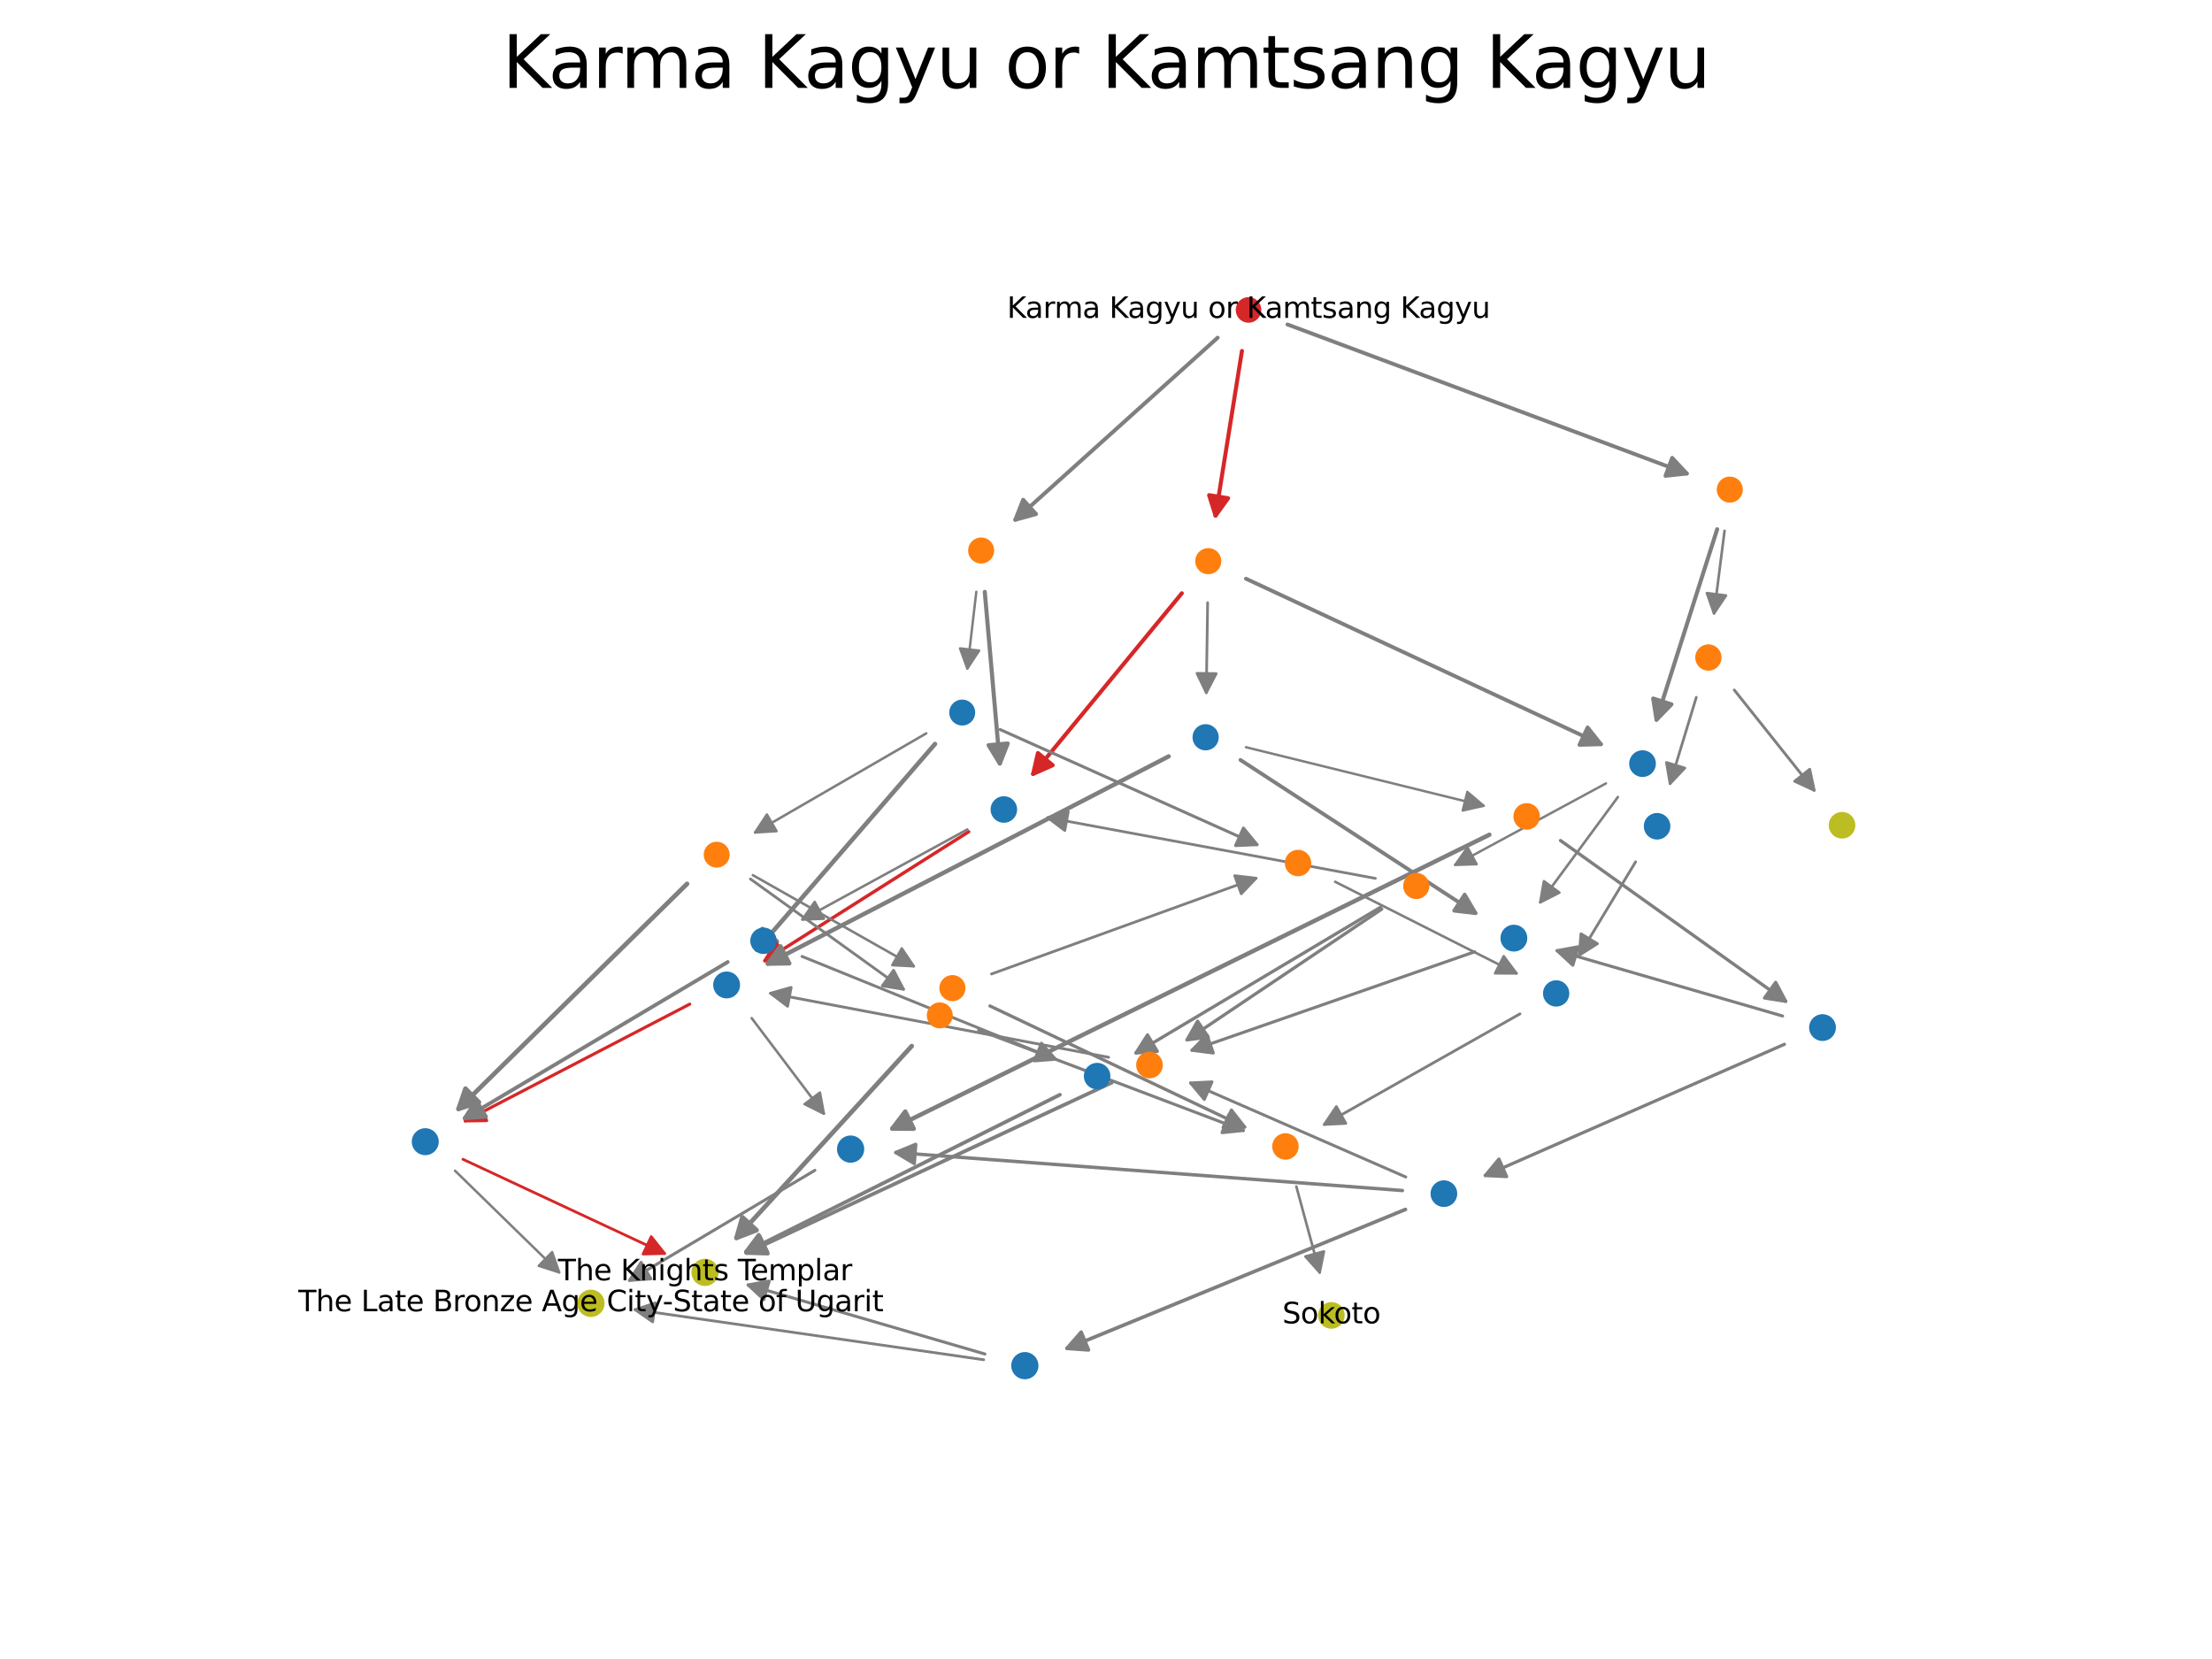 <?xml version="1.0" encoding="utf-8" standalone="no"?>
<!DOCTYPE svg PUBLIC "-//W3C//DTD SVG 1.1//EN"
  "http://www.w3.org/Graphics/SVG/1.1/DTD/svg11.dtd">
<svg xmlns:xlink="http://www.w3.org/1999/xlink" width="460.8pt" height="345.6pt" viewBox="0 0 460.8 345.6" xmlns="http://www.w3.org/2000/svg" version="1.1">
 <defs>
  <style type="text/css">*{stroke-linejoin: round; stroke-linecap: butt}</style>
 </defs>
 <g id="figure_1">
  <g id="patch_1">
   <path d="M 0 345.6 
L 460.8 345.6 
L 460.8 0 
L 0 0 
z
" style="fill: #ffffff"/>
  </g>
  <g id="axes_1">
   <g id="patch_2">
    <path d="M 268.202 67.592 
Q 310.219 83.279 351.394 98.65 
" clip-path="url(#pd06000b3ab)" style="fill: none; stroke: #7f7f7f; stroke-width: 0.805; stroke-linecap: round"/>
    <path d="M 348.346 95.378 
L 351.394 98.65 
L 346.947 99.125 
L 348.346 95.378 
z
" clip-path="url(#pd06000b3ab)" style="fill: #7f7f7f; stroke: #7f7f7f; stroke-width: 0.805; stroke-linecap: round"/>
   </g>
   <g id="patch_3">
    <path d="M 253.655 70.355 
Q 232.241 89.622 211.509 108.277 
" clip-path="url(#pd06000b3ab)" style="fill: none; stroke: #7f7f7f; stroke-width: 0.819; stroke-linecap: round"/>
    <path d="M 215.82 107.088 
L 211.509 108.277 
L 213.145 104.114 
L 215.82 107.088 
z
" clip-path="url(#pd06000b3ab)" style="fill: #7f7f7f; stroke: #7f7f7f; stroke-width: 0.819; stroke-linecap: round"/>
   </g>
   <g id="patch_4">
    <path d="M 258.72 73.115 
Q 255.897 90.732 253.223 107.42 
" clip-path="url(#pd06000b3ab)" style="fill: none; stroke: #d62728; stroke-width: 0.842; stroke-linecap: round"/>
    <path d="M 255.831 103.787 
L 253.223 107.42 
L 251.881 103.154 
L 255.831 103.787 
z
" clip-path="url(#pd06000b3ab)" style="fill: #d62728; stroke: #d62728; stroke-width: 0.842; stroke-linecap: round"/>
   </g>
   <g id="patch_5">
    <path d="M 359.255 110.58 
Q 358.12 119.48 357.063 127.776 
" clip-path="url(#pd06000b3ab)" style="fill: none; stroke: #7f7f7f; stroke-width: 0.545; stroke-linecap: round"/>
    <path d="M 359.552 124.061 
L 357.063 127.776 
L 355.585 123.555 
L 359.552 124.061 
z
" clip-path="url(#pd06000b3ab)" style="fill: #7f7f7f; stroke: #7f7f7f; stroke-width: 0.545; stroke-linecap: round"/>
   </g>
   <g id="patch_6">
    <path d="M 357.721 110.248 
Q 351.258 130.537 345.081 149.931 
" clip-path="url(#pd06000b3ab)" style="fill: none; stroke: #7f7f7f; stroke-width: 0.839; stroke-linecap: round"/>
    <path d="M 348.2 146.727 
L 345.081 149.931 
L 344.389 145.513 
L 348.2 146.727 
z
" clip-path="url(#pd06000b3ab)" style="fill: #7f7f7f; stroke: #7f7f7f; stroke-width: 0.839; stroke-linecap: round"/>
   </g>
   <g id="patch_7">
    <path d="M 203.385 123.282 
Q 202.418 131.559 201.516 139.276 
" clip-path="url(#pd06000b3ab)" style="fill: none; stroke: #7f7f7f; stroke-width: 0.505; stroke-linecap: round"/>
    <path d="M 203.967 135.536 
L 201.516 139.276 
L 199.994 135.071 
L 203.967 135.536 
z
" clip-path="url(#pd06000b3ab)" style="fill: #7f7f7f; stroke: #7f7f7f; stroke-width: 0.505; stroke-linecap: round"/>
   </g>
   <g id="patch_8">
    <path d="M 205.146 123.306 
Q 206.755 141.655 208.28 159.051 
" clip-path="url(#pd06000b3ab)" style="fill: none; stroke: #7f7f7f; stroke-width: 0.857; stroke-linecap: round"/>
    <path d="M 209.923 154.891 
L 208.28 159.051 
L 205.939 155.241 
L 209.923 154.891 
z
" clip-path="url(#pd06000b3ab)" style="fill: #7f7f7f; stroke: #7f7f7f; stroke-width: 0.857; stroke-linecap: round"/>
   </g>
   <g id="patch_9">
    <path d="M 251.574 125.555 
Q 251.428 135.241 251.292 144.299 
" clip-path="url(#pd06000b3ab)" style="fill: none; stroke: #7f7f7f; stroke-width: 0.561; stroke-linecap: round"/>
    <path d="M 253.352 140.329 
L 251.292 144.299 
L 249.353 140.269 
L 253.352 140.329 
z
" clip-path="url(#pd06000b3ab)" style="fill: #7f7f7f; stroke: #7f7f7f; stroke-width: 0.561; stroke-linecap: round"/>
   </g>
   <g id="patch_10">
    <path d="M 259.553 120.557 
Q 296.936 137.988 333.506 155.04 
" clip-path="url(#pd06000b3ab)" style="fill: none; stroke: #7f7f7f; stroke-width: 0.802; stroke-linecap: round"/>
    <path d="M 330.726 151.537 
L 333.506 155.04 
L 329.036 155.162 
L 330.726 151.537 
z
" clip-path="url(#pd06000b3ab)" style="fill: #7f7f7f; stroke: #7f7f7f; stroke-width: 0.802; stroke-linecap: round"/>
   </g>
   <g id="patch_11">
    <path d="M 246.202 123.583 
Q 230.412 142.766 215.217 161.227 
" clip-path="url(#pd06000b3ab)" style="fill: none; stroke: #d62728; stroke-width: 0.836; stroke-linecap: round"/>
    <path d="M 219.303 159.41 
L 215.217 161.227 
L 216.215 156.868 
L 219.303 159.41 
z
" clip-path="url(#pd06000b3ab)" style="fill: #d62728; stroke: #d62728; stroke-width: 0.836; stroke-linecap: round"/>
   </g>
   <g id="patch_12">
    <path d="M 353.371 145.259 
Q 350.546 154.549 347.903 163.241 
" clip-path="url(#pd06000b3ab)" style="fill: none; stroke: #7f7f7f; stroke-width: 0.559; stroke-linecap: round"/>
    <path d="M 350.98 159.996 
L 347.903 163.241 
L 347.153 158.833 
L 350.98 159.996 
z
" clip-path="url(#pd06000b3ab)" style="fill: #7f7f7f; stroke: #7f7f7f; stroke-width: 0.559; stroke-linecap: round"/>
   </g>
   <g id="patch_13">
    <path d="M 361.285 143.744 
Q 369.81 154.444 377.924 164.628 
" clip-path="url(#pd06000b3ab)" style="fill: none; stroke: #7f7f7f; stroke-width: 0.59; stroke-linecap: round"/>
    <path d="M 376.996 160.253 
L 377.924 164.628 
L 373.867 162.746 
L 376.996 160.253 
z
" clip-path="url(#pd06000b3ab)" style="fill: #7f7f7f; stroke: #7f7f7f; stroke-width: 0.59; stroke-linecap: round"/>
   </g>
   <g id="patch_14">
    <path d="M 337.03 166.047 
Q 328.768 177.254 320.863 187.977 
" clip-path="url(#pd06000b3ab)" style="fill: none; stroke: #7f7f7f; stroke-width: 0.538; stroke-linecap: round"/>
    <path d="M 324.847 185.944 
L 320.863 187.977 
L 321.627 183.57 
L 324.847 185.944 
z
" clip-path="url(#pd06000b3ab)" style="fill: #7f7f7f; stroke: #7f7f7f; stroke-width: 0.538; stroke-linecap: round"/>
   </g>
   <g id="patch_15">
    <path d="M 334.552 163.195 
Q 318.601 171.818 303.144 180.174 
" clip-path="url(#pd06000b3ab)" style="fill: none; stroke: #7f7f7f; stroke-width: 0.502; stroke-linecap: round"/>
    <path d="M 307.614 180.031 
L 303.144 180.174 
L 305.711 176.512 
L 307.614 180.031 
z
" clip-path="url(#pd06000b3ab)" style="fill: #7f7f7f; stroke: #7f7f7f; stroke-width: 0.502; stroke-linecap: round"/>
   </g>
   <g id="patch_16">
    <path d="M 192.95 152.778 
Q 174.871 163.243 157.301 173.414 
" clip-path="url(#pd06000b3ab)" style="fill: none; stroke: #7f7f7f; stroke-width: 0.526; stroke-linecap: round"/>
    <path d="M 161.765 173.141 
L 157.301 173.414 
L 159.761 169.679 
L 161.765 173.141 
z
" clip-path="url(#pd06000b3ab)" style="fill: #7f7f7f; stroke: #7f7f7f; stroke-width: 0.526; stroke-linecap: round"/>
   </g>
   <g id="patch_17">
    <path d="M 208.349 151.98 
Q 235.423 164.111 261.859 175.956 
" clip-path="url(#pd06000b3ab)" style="fill: none; stroke: #7f7f7f; stroke-width: 0.625; stroke-linecap: round"/>
    <path d="M 259.026 172.496 
L 261.859 175.956 
L 257.391 176.146 
L 259.026 172.496 
z
" clip-path="url(#pd06000b3ab)" style="fill: #7f7f7f; stroke: #7f7f7f; stroke-width: 0.625; stroke-linecap: round"/>
   </g>
   <g id="patch_18">
    <path d="M 194.781 154.988 
Q 175.906 176.813 157.71 197.852 
" clip-path="url(#pd06000b3ab)" style="fill: none; stroke: #7f7f7f; stroke-width: 0.929; stroke-linecap: round"/>
    <path d="M 161.839 196.134 
L 157.71 197.852 
L 158.814 193.518 
L 161.839 196.134 
z
" clip-path="url(#pd06000b3ab)" style="fill: #7f7f7f; stroke: #7f7f7f; stroke-width: 0.929; stroke-linecap: round"/>
   </g>
   <g id="patch_19">
    <path d="M 201.799 173.267 
Q 180.242 186.911 159.338 200.141 
" clip-path="url(#pd06000b3ab)" style="fill: none; stroke: #d62728; stroke-width: 0.692; stroke-linecap: round"/>
    <path d="M 163.787 199.692 
L 159.338 200.141 
L 161.648 196.312 
L 163.787 199.692 
z
" clip-path="url(#pd06000b3ab)" style="fill: #d62728; stroke: #d62728; stroke-width: 0.692; stroke-linecap: round"/>
   </g>
   <g id="patch_20">
    <path d="M 201.519 172.785 
Q 184.082 182.309 167.158 191.551 
" clip-path="url(#pd06000b3ab)" style="fill: none; stroke: #7f7f7f; stroke-width: 0.524; stroke-linecap: round"/>
    <path d="M 171.627 191.389 
L 167.158 191.551 
L 169.71 187.879 
L 171.627 191.389 
z
" clip-path="url(#pd06000b3ab)" style="fill: #7f7f7f; stroke: #7f7f7f; stroke-width: 0.524; stroke-linecap: round"/>
   </g>
   <g id="patch_21">
    <path d="M 258.408 158.314 
Q 283.26 174.508 307.376 190.222 
" clip-path="url(#pd06000b3ab)" style="fill: none; stroke: #7f7f7f; stroke-width: 0.786; stroke-linecap: round"/>
    <path d="M 305.117 186.363 
L 307.376 190.222 
L 302.933 189.714 
L 305.117 186.363 
z
" clip-path="url(#pd06000b3ab)" style="fill: #7f7f7f; stroke: #7f7f7f; stroke-width: 0.786; stroke-linecap: round"/>
   </g>
   <g id="patch_22">
    <path d="M 243.458 157.566 
Q 201.259 179.387 159.953 200.745 
" clip-path="url(#pd06000b3ab)" style="fill: none; stroke: #7f7f7f; stroke-width: 0.9; stroke-linecap: round"/>
    <path d="M 164.425 200.685 
L 159.953 200.745 
L 162.588 197.132 
L 164.425 200.685 
z
" clip-path="url(#pd06000b3ab)" style="fill: #7f7f7f; stroke: #7f7f7f; stroke-width: 0.9; stroke-linecap: round"/>
   </g>
   <g id="patch_23">
    <path d="M 259.558 155.658 
Q 284.589 161.826 309.075 167.86 
" clip-path="url(#pd06000b3ab)" style="fill: none; stroke: #7f7f7f; stroke-width: 0.502; stroke-linecap: round"/>
    <path d="M 305.669 164.961 
L 309.075 167.86 
L 304.712 168.845 
L 305.669 164.961 
z
" clip-path="url(#pd06000b3ab)" style="fill: #7f7f7f; stroke: #7f7f7f; stroke-width: 0.502; stroke-linecap: round"/>
   </g>
   <g id="patch_24">
    <path d="M 340.723 179.545 
Q 334.689 189.538 328.988 198.979 
" clip-path="url(#pd06000b3ab)" style="fill: none; stroke: #7f7f7f; stroke-width: 0.577; stroke-linecap: round"/>
    <path d="M 332.768 196.588 
L 328.988 198.979 
L 329.344 194.521 
L 332.768 196.588 
z
" clip-path="url(#pd06000b3ab)" style="fill: #7f7f7f; stroke: #7f7f7f; stroke-width: 0.577; stroke-linecap: round"/>
   </g>
   <g id="patch_25">
    <path d="M 307.191 198.278 
Q 277.415 208.649 248.313 218.784 
" clip-path="url(#pd06000b3ab)" style="fill: none; stroke: #7f7f7f; stroke-width: 0.638; stroke-linecap: round"/>
    <path d="M 252.749 219.358 
L 248.313 218.784 
L 251.433 215.58 
L 252.749 219.358 
z
" clip-path="url(#pd06000b3ab)" style="fill: #7f7f7f; stroke: #7f7f7f; stroke-width: 0.638; stroke-linecap: round"/>
   </g>
   <g id="patch_26">
    <path d="M 287.843 189.385 
Q 267.246 203.213 247.272 216.623 
" clip-path="url(#pd06000b3ab)" style="fill: none; stroke: #7f7f7f; stroke-width: 0.671; stroke-linecap: round"/>
    <path d="M 251.708 216.054 
L 247.272 216.623 
L 249.478 212.733 
L 251.708 216.054 
z
" clip-path="url(#pd06000b3ab)" style="fill: #7f7f7f; stroke: #7f7f7f; stroke-width: 0.671; stroke-linecap: round"/>
   </g>
   <g id="patch_27">
    <path d="M 287.592 188.992 
Q 261.792 204.365 236.635 219.355 
" clip-path="url(#pd06000b3ab)" style="fill: none; stroke: #7f7f7f; stroke-width: 0.671; stroke-linecap: round"/>
    <path d="M 241.095 219.026 
L 236.635 219.355 
L 239.048 215.589 
L 241.095 219.026 
z
" clip-path="url(#pd06000b3ab)" style="fill: #7f7f7f; stroke: #7f7f7f; stroke-width: 0.671; stroke-linecap: round"/>
   </g>
   <g id="patch_28">
    <path d="M 286.517 182.982 
Q 252.077 176.597 218.249 170.326 
" clip-path="url(#pd06000b3ab)" style="fill: none; stroke: #7f7f7f; stroke-width: 0.556; stroke-linecap: round"/>
    <path d="M 221.818 173.022 
L 218.249 170.326 
L 222.547 169.089 
L 221.818 173.022 
z
" clip-path="url(#pd06000b3ab)" style="fill: #7f7f7f; stroke: #7f7f7f; stroke-width: 0.556; stroke-linecap: round"/>
   </g>
   <g id="patch_29">
    <path d="M 156.323 183.109 
Q 172.534 194.784 188.221 206.082 
" clip-path="url(#pd06000b3ab)" style="fill: none; stroke: #7f7f7f; stroke-width: 0.577; stroke-linecap: round"/>
    <path d="M 186.144 202.122 
L 188.221 206.082 
L 183.806 205.368 
L 186.144 202.122 
z
" clip-path="url(#pd06000b3ab)" style="fill: #7f7f7f; stroke: #7f7f7f; stroke-width: 0.577; stroke-linecap: round"/>
   </g>
   <g id="patch_30">
    <path d="M 156.835 182.314 
Q 173.851 191.945 190.353 201.285 
" clip-path="url(#pd06000b3ab)" style="fill: none; stroke: #7f7f7f; stroke-width: 0.529; stroke-linecap: round"/>
    <path d="M 187.857 197.574 
L 190.353 201.285 
L 185.886 201.055 
L 187.857 197.574 
z
" clip-path="url(#pd06000b3ab)" style="fill: #7f7f7f; stroke: #7f7f7f; stroke-width: 0.529; stroke-linecap: round"/>
   </g>
   <g id="patch_31">
    <path d="M 143.125 184.125 
Q 118.942 207.942 95.518 231.011 
" clip-path="url(#pd06000b3ab)" style="fill: none; stroke: #7f7f7f; stroke-width: 0.955; stroke-linecap: round"/>
    <path d="M 99.771 229.629 
L 95.518 231.011 
L 96.965 226.779 
L 99.771 229.629 
z
" clip-path="url(#pd06000b3ab)" style="fill: #7f7f7f; stroke: #7f7f7f; stroke-width: 0.955; stroke-linecap: round"/>
   </g>
   <g id="patch_32">
    <path d="M 278.13 183.688 
Q 297.288 193.365 315.92 202.777 
" clip-path="url(#pd06000b3ab)" style="fill: none; stroke: #7f7f7f; stroke-width: 0.526; stroke-linecap: round"/>
    <path d="M 313.252 199.188 
L 315.92 202.777 
L 311.448 202.758 
L 313.252 199.188 
z
" clip-path="url(#pd06000b3ab)" style="fill: #7f7f7f; stroke: #7f7f7f; stroke-width: 0.526; stroke-linecap: round"/>
   </g>
   <g id="patch_33">
    <path d="M 143.685 209.18 
Q 119.98 221.509 96.908 233.508 
" clip-path="url(#pd06000b3ab)" style="fill: none; stroke: #d62728; stroke-width: 0.639; stroke-linecap: round"/>
    <path d="M 101.379 233.437 
L 96.908 233.508 
L 99.534 229.888 
L 101.379 233.437 
z
" clip-path="url(#pd06000b3ab)" style="fill: #d62728; stroke: #d62728; stroke-width: 0.639; stroke-linecap: round"/>
   </g>
   <g id="patch_34">
    <path d="M 156.587 212.095 
Q 164.282 222.282 171.62 231.996 
" clip-path="url(#pd06000b3ab)" style="fill: none; stroke: #7f7f7f; stroke-width: 0.529; stroke-linecap: round"/>
    <path d="M 170.805 227.599 
L 171.62 231.996 
L 167.613 230.01 
L 170.805 227.599 
z
" clip-path="url(#pd06000b3ab)" style="fill: #7f7f7f; stroke: #7f7f7f; stroke-width: 0.529; stroke-linecap: round"/>
   </g>
   <g id="patch_35">
    <path d="M 151.6 200.405 
Q 123.819 216.907 96.792 232.962 
" clip-path="url(#pd06000b3ab)" style="fill: none; stroke: #7f7f7f; stroke-width: 0.783; stroke-linecap: round"/>
    <path d="M 101.252 232.638 
L 96.792 232.962 
L 99.209 229.199 
L 101.252 232.638 
z
" clip-path="url(#pd06000b3ab)" style="fill: #7f7f7f; stroke: #7f7f7f; stroke-width: 0.783; stroke-linecap: round"/>
   </g>
   <g id="patch_36">
    <path d="M 167.067 199.235 
Q 193.795 210.076 219.905 220.667 
" clip-path="url(#pd06000b3ab)" style="fill: none; stroke: #7f7f7f; stroke-width: 0.596; stroke-linecap: round"/>
    <path d="M 216.95 217.31 
L 219.905 220.667 
L 215.447 221.017 
L 216.95 217.31 
z
" clip-path="url(#pd06000b3ab)" style="fill: #7f7f7f; stroke: #7f7f7f; stroke-width: 0.596; stroke-linecap: round"/>
   </g>
   <g id="patch_37">
    <path d="M 325.078 175.097 
Q 348.847 192.065 372 208.593 
" clip-path="url(#pd06000b3ab)" style="fill: none; stroke: #7f7f7f; stroke-width: 0.678; stroke-linecap: round"/>
    <path d="M 369.906 204.641 
L 372 208.593 
L 367.582 207.897 
L 369.906 204.641 
z
" clip-path="url(#pd06000b3ab)" style="fill: #7f7f7f; stroke: #7f7f7f; stroke-width: 0.678; stroke-linecap: round"/>
   </g>
   <g id="patch_38">
    <path d="M 310.266 173.889 
Q 247.615 204.723 185.877 235.108 
" clip-path="url(#pd06000b3ab)" style="fill: none; stroke: #7f7f7f; stroke-width: 0.909; stroke-linecap: round"/>
    <path d="M 190.349 235.136 
L 185.877 235.108 
L 188.582 231.547 
L 190.349 235.136 
z
" clip-path="url(#pd06000b3ab)" style="fill: #7f7f7f; stroke: #7f7f7f; stroke-width: 0.909; stroke-linecap: round"/>
   </g>
   <g id="patch_39">
    <path d="M 316.635 211.21 
Q 295.978 222.885 275.887 234.241 
" clip-path="url(#pd06000b3ab)" style="fill: none; stroke: #7f7f7f; stroke-width: 0.581; stroke-linecap: round"/>
    <path d="M 280.353 234.014 
L 275.887 234.241 
L 278.385 230.531 
L 280.353 234.014 
z
" clip-path="url(#pd06000b3ab)" style="fill: #7f7f7f; stroke: #7f7f7f; stroke-width: 0.581; stroke-linecap: round"/>
   </g>
   <g id="patch_40">
    <path d="M 231.611 225.529 
Q 193.161 243.462 155.488 261.033 
" clip-path="url(#pd06000b3ab)" style="fill: none; stroke: #7f7f7f; stroke-width: 0.766; stroke-linecap: round"/>
    <path d="M 159.958 261.155 
L 155.488 261.033 
L 158.268 257.53 
L 159.958 261.155 
z
" clip-path="url(#pd06000b3ab)" style="fill: #7f7f7f; stroke: #7f7f7f; stroke-width: 0.766; stroke-linecap: round"/>
   </g>
   <g id="patch_41">
    <path d="M 230.949 220.257 
Q 195.411 213.526 160.509 206.916 
" clip-path="url(#pd06000b3ab)" style="fill: none; stroke: #7f7f7f; stroke-width: 0.579; stroke-linecap: round"/>
    <path d="M 164.067 209.626 
L 160.509 206.916 
L 164.812 205.695 
L 164.067 209.626 
z
" clip-path="url(#pd06000b3ab)" style="fill: #7f7f7f; stroke: #7f7f7f; stroke-width: 0.579; stroke-linecap: round"/>
   </g>
   <g id="patch_42">
    <path d="M 220.804 228.049 
Q 187.706 244.614 155.375 260.795 
" clip-path="url(#pd06000b3ab)" style="fill: none; stroke: #7f7f7f; stroke-width: 0.766; stroke-linecap: round"/>
    <path d="M 159.847 260.794 
L 155.375 260.795 
L 158.057 257.217 
L 159.847 260.794 
z
" clip-path="url(#pd06000b3ab)" style="fill: #7f7f7f; stroke: #7f7f7f; stroke-width: 0.766; stroke-linecap: round"/>
   </g>
   <g id="patch_43">
    <path d="M 203.873 214.593 
Q 231.776 225.172 259.023 235.502 
" clip-path="url(#pd06000b3ab)" style="fill: none; stroke: #7f7f7f; stroke-width: 0.628; stroke-linecap: round"/>
    <path d="M 255.992 232.214 
L 259.023 235.502 
L 254.574 235.954 
L 255.992 232.214 
z
" clip-path="url(#pd06000b3ab)" style="fill: #7f7f7f; stroke: #7f7f7f; stroke-width: 0.628; stroke-linecap: round"/>
   </g>
   <g id="patch_44">
    <path d="M 189.931 217.916 
Q 171.318 238.288 153.425 257.873 
" clip-path="url(#pd06000b3ab)" style="fill: none; stroke: #7f7f7f; stroke-width: 0.954; stroke-linecap: round"/>
    <path d="M 157.6 256.269 
L 153.425 257.873 
L 154.647 253.571 
L 157.6 256.269 
z
" clip-path="url(#pd06000b3ab)" style="fill: #7f7f7f; stroke: #7f7f7f; stroke-width: 0.954; stroke-linecap: round"/>
   </g>
   <g id="patch_45">
    <path d="M 206.548 202.896 
Q 234.404 192.813 261.658 182.948 
" clip-path="url(#pd06000b3ab)" style="fill: none; stroke: #7f7f7f; stroke-width: 0.572; stroke-linecap: round"/>
    <path d="M 257.216 182.429 
L 261.658 182.948 
L 258.577 186.19 
L 257.216 182.429 
z
" clip-path="url(#pd06000b3ab)" style="fill: #7f7f7f; stroke: #7f7f7f; stroke-width: 0.572; stroke-linecap: round"/>
   </g>
   <g id="patch_46">
    <path d="M 206.226 209.561 
Q 233.094 222.333 259.284 234.783 
" clip-path="url(#pd06000b3ab)" style="fill: none; stroke: #7f7f7f; stroke-width: 0.672; stroke-linecap: round"/>
    <path d="M 256.53 231.259 
L 259.284 234.783 
L 254.812 234.872 
L 256.53 231.259 
z
" clip-path="url(#pd06000b3ab)" style="fill: #7f7f7f; stroke: #7f7f7f; stroke-width: 0.672; stroke-linecap: round"/>
   </g>
   <g id="patch_47">
    <path d="M 96.439 241.501 
Q 117.728 251.446 138.437 261.12 
" clip-path="url(#pd06000b3ab)" style="fill: none; stroke: #d62728; stroke-width: 0.573; stroke-linecap: round"/>
    <path d="M 135.659 257.615 
L 138.437 261.12 
L 133.966 261.239 
L 135.659 257.615 
z
" clip-path="url(#pd06000b3ab)" style="fill: #d62728; stroke: #d62728; stroke-width: 0.573; stroke-linecap: round"/>
   </g>
   <g id="patch_48">
    <path d="M 94.787 243.882 
Q 105.842 254.671 116.486 265.058 
" clip-path="url(#pd06000b3ab)" style="fill: none; stroke: #7f7f7f; stroke-width: 0.513; stroke-linecap: round"/>
    <path d="M 115.02 260.833 
L 116.486 265.058 
L 112.226 263.696 
L 115.02 260.833 
z
" clip-path="url(#pd06000b3ab)" style="fill: #7f7f7f; stroke: #7f7f7f; stroke-width: 0.513; stroke-linecap: round"/>
   </g>
   <g id="patch_49">
    <path d="M 169.75 243.801 
Q 150.144 255.442 131.138 266.727 
" clip-path="url(#pd06000b3ab)" style="fill: none; stroke: #7f7f7f; stroke-width: 0.624; stroke-linecap: round"/>
    <path d="M 135.599 266.405 
L 131.138 266.727 
L 133.556 262.965 
L 135.599 266.405 
z
" clip-path="url(#pd06000b3ab)" style="fill: #7f7f7f; stroke: #7f7f7f; stroke-width: 0.624; stroke-linecap: round"/>
   </g>
   <g id="patch_50">
    <path d="M 371.732 217.542 
Q 340.225 231.362 309.397 244.884 
" clip-path="url(#pd06000b3ab)" style="fill: none; stroke: #7f7f7f; stroke-width: 0.663; stroke-linecap: round"/>
    <path d="M 313.864 245.109 
L 309.397 244.884 
L 312.257 241.446 
L 313.864 245.109 
z
" clip-path="url(#pd06000b3ab)" style="fill: #7f7f7f; stroke: #7f7f7f; stroke-width: 0.663; stroke-linecap: round"/>
   </g>
   <g id="patch_51">
    <path d="M 371.347 211.654 
Q 347.518 204.747 324.37 198.039 
" clip-path="url(#pd06000b3ab)" style="fill: none; stroke: #7f7f7f; stroke-width: 0.634; stroke-linecap: round"/>
    <path d="M 327.655 201.073 
L 324.37 198.039 
L 328.768 197.231 
L 327.655 201.073 
z
" clip-path="url(#pd06000b3ab)" style="fill: #7f7f7f; stroke: #7f7f7f; stroke-width: 0.634; stroke-linecap: round"/>
   </g>
   <g id="patch_52">
    <path d="M 270.052 247.18 
Q 272.563 256.422 274.917 265.084 
" clip-path="url(#pd06000b3ab)" style="fill: none; stroke: #7f7f7f; stroke-width: 0.538; stroke-linecap: round"/>
    <path d="M 275.798 260.699 
L 274.917 265.084 
L 271.938 261.748 
L 275.798 260.699 
z
" clip-path="url(#pd06000b3ab)" style="fill: #7f7f7f; stroke: #7f7f7f; stroke-width: 0.538; stroke-linecap: round"/>
   </g>
   <g id="patch_53">
    <path d="M 292.78 251.948 
Q 257.143 266.575 222.286 280.883 
" clip-path="url(#pd06000b3ab)" style="fill: none; stroke: #7f7f7f; stroke-width: 0.754; stroke-linecap: round"/>
    <path d="M 226.745 281.214 
L 222.286 280.883 
L 225.227 277.514 
L 226.745 281.214 
z
" clip-path="url(#pd06000b3ab)" style="fill: #7f7f7f; stroke: #7f7f7f; stroke-width: 0.754; stroke-linecap: round"/>
   </g>
   <g id="patch_54">
    <path d="M 292.157 248.011 
Q 238.994 244.02 186.619 240.087 
" clip-path="url(#pd06000b3ab)" style="fill: none; stroke: #7f7f7f; stroke-width: 0.707; stroke-linecap: round"/>
    <path d="M 190.458 242.381 
L 186.619 240.087 
L 190.757 238.392 
L 190.458 242.381 
z
" clip-path="url(#pd06000b3ab)" style="fill: #7f7f7f; stroke: #7f7f7f; stroke-width: 0.707; stroke-linecap: round"/>
   </g>
   <g id="patch_55">
    <path d="M 292.851 245.191 
Q 270.122 235.263 248.017 225.607 
" clip-path="url(#pd06000b3ab)" style="fill: none; stroke: #7f7f7f; stroke-width: 0.609; stroke-linecap: round"/>
    <path d="M 250.882 229.041 
L 248.017 225.607 
L 252.484 225.376 
L 250.882 229.041 
z
" clip-path="url(#pd06000b3ab)" style="fill: #7f7f7f; stroke: #7f7f7f; stroke-width: 0.609; stroke-linecap: round"/>
   </g>
   <g id="patch_56">
    <path d="M 204.922 283.26 
Q 168.293 277.998 132.291 272.827 
" clip-path="url(#pd06000b3ab)" style="fill: none; stroke: #7f7f7f; stroke-width: 0.566; stroke-linecap: round"/>
    <path d="M 135.966 275.375 
L 132.291 272.827 
L 136.535 271.416 
L 135.966 275.375 
z
" clip-path="url(#pd06000b3ab)" style="fill: #7f7f7f; stroke: #7f7f7f; stroke-width: 0.566; stroke-linecap: round"/>
   </g>
   <g id="patch_57">
    <path d="M 205.177 282.066 
Q 180.175 274.773 155.844 267.676 
" clip-path="url(#pd06000b3ab)" style="fill: none; stroke: #7f7f7f; stroke-width: 0.625; stroke-linecap: round"/>
    <path d="M 159.123 270.716 
L 155.844 267.676 
L 160.244 266.876 
L 159.123 270.716 
z
" clip-path="url(#pd06000b3ab)" style="fill: #7f7f7f; stroke: #7f7f7f; stroke-width: 0.625; stroke-linecap: round"/>
   </g>
   <g id="PathCollection_1">
    <path d="M 260.09 66.733 
C 260.666 66.733 261.217 66.505 261.624 66.098 
C 262.031 65.691 262.259 65.14 262.259 64.564 
C 262.259 63.989 262.031 63.438 261.624 63.031 
C 261.217 62.624 260.666 62.396 260.09 62.396 
C 259.515 62.396 258.964 62.624 258.557 63.031 
C 258.15 63.438 257.922 63.989 257.922 64.564 
C 257.922 65.14 258.15 65.691 258.557 66.098 
C 258.964 66.505 259.515 66.733 260.09 66.733 
z
" clip-path="url(#pd06000b3ab)" style="fill: #d62728; stroke: #d62728"/>
    <path d="M 360.35 104.212 
C 360.938 104.212 361.502 103.978 361.918 103.562 
C 362.334 103.146 362.568 102.582 362.568 101.994 
C 362.568 101.406 362.334 100.841 361.918 100.425 
C 361.502 100.009 360.938 99.776 360.35 99.776 
C 359.761 99.776 359.197 100.009 358.781 100.425 
C 358.365 100.841 358.132 101.406 358.132 101.994 
C 358.132 102.582 358.365 103.146 358.781 103.562 
C 359.197 103.978 359.761 104.212 360.35 104.212 
z
" clip-path="url(#pd06000b3ab)" style="fill: #ff7f0e; stroke: #ff7f0e"/>
    <path d="M 204.39 116.898 
C 204.978 116.898 205.542 116.665 205.958 116.249 
C 206.373 115.833 206.607 115.27 206.607 114.682 
C 206.607 114.094 206.373 113.53 205.958 113.114 
C 205.542 112.699 204.978 112.465 204.39 112.465 
C 203.802 112.465 203.238 112.699 202.823 113.114 
C 202.407 113.53 202.173 114.094 202.173 114.682 
C 202.173 115.27 202.407 115.833 202.823 116.249 
C 203.238 116.665 203.802 116.898 204.39 116.898 
z
" clip-path="url(#pd06000b3ab)" style="fill: #ff7f0e; stroke: #ff7f0e"/>
    <path d="M 251.704 119.121 
C 252.294 119.121 252.859 118.886 253.276 118.47 
C 253.693 118.053 253.927 117.487 253.927 116.898 
C 253.927 116.308 253.693 115.743 253.276 115.326 
C 252.859 114.909 252.294 114.675 251.704 114.675 
C 251.115 114.675 250.549 114.909 250.132 115.326 
C 249.715 115.743 249.481 116.308 249.481 116.898 
C 249.481 117.487 249.715 118.053 250.132 118.47 
C 250.549 118.886 251.115 119.121 251.704 119.121 
z
" clip-path="url(#pd06000b3ab)" style="fill: #ff7f0e; stroke: #ff7f0e"/>
    <path d="M 355.89 139.218 
C 356.486 139.218 357.057 138.981 357.478 138.56 
C 357.899 138.139 358.136 137.568 358.136 136.972 
C 358.136 136.377 357.899 135.805 357.478 135.384 
C 357.057 134.963 356.486 134.726 355.89 134.726 
C 355.295 134.726 354.723 134.963 354.302 135.384 
C 353.881 135.805 353.644 136.377 353.644 136.972 
C 353.644 137.568 353.881 138.139 354.302 138.56 
C 354.723 138.981 355.295 139.218 355.89 139.218 
z
" clip-path="url(#pd06000b3ab)" style="fill: #ff7f0e; stroke: #ff7f0e"/>
    <path d="M 342.167 161.365 
C 342.774 161.365 343.355 161.124 343.784 160.695 
C 344.213 160.266 344.454 159.684 344.454 159.078 
C 344.454 158.472 344.213 157.89 343.784 157.461 
C 343.355 157.032 342.774 156.791 342.167 156.791 
C 341.561 156.791 340.979 157.032 340.55 157.461 
C 340.122 157.89 339.881 158.472 339.881 159.078 
C 339.881 159.684 340.122 160.266 340.55 160.695 
C 340.979 161.124 341.561 161.365 342.167 161.365 
z
" clip-path="url(#pd06000b3ab)" style="fill: #1f77b4; stroke: #1f77b4"/>
    <path d="M 200.446 150.646 
C 201.031 150.646 201.593 150.414 202.007 150 
C 202.421 149.586 202.653 149.024 202.653 148.439 
C 202.653 147.853 202.421 147.291 202.007 146.877 
C 201.593 146.463 201.031 146.231 200.446 146.231 
C 199.86 146.231 199.299 146.463 198.885 146.877 
C 198.471 147.291 198.238 147.853 198.238 148.439 
C 198.238 149.024 198.471 149.586 198.885 150 
C 199.299 150.414 199.86 150.646 200.446 150.646 
z
" clip-path="url(#pd06000b3ab)" style="fill: #1f77b4; stroke: #1f77b4"/>
    <path d="M 209.12 170.903 
C 209.722 170.903 210.299 170.664 210.725 170.238 
C 211.151 169.813 211.39 169.236 211.39 168.634 
C 211.39 168.032 211.151 167.455 210.725 167.029 
C 210.299 166.604 209.722 166.365 209.12 166.365 
C 208.519 166.365 207.941 166.604 207.516 167.029 
C 207.09 167.455 206.851 168.032 206.851 168.634 
C 206.851 169.236 207.09 169.813 207.516 170.238 
C 207.941 170.664 208.519 170.903 209.12 170.903 
z
" clip-path="url(#pd06000b3ab)" style="fill: #1f77b4; stroke: #1f77b4"/>
    <path d="M 251.153 155.821 
C 251.745 155.821 252.314 155.586 252.732 155.167 
C 253.151 154.748 253.387 154.179 253.387 153.587 
C 253.387 152.994 253.151 152.426 252.732 152.007 
C 252.314 151.588 251.745 151.353 251.153 151.353 
C 250.56 151.353 249.992 151.588 249.573 152.007 
C 249.154 152.426 248.919 152.994 248.919 153.587 
C 248.919 154.179 249.154 154.748 249.573 155.167 
C 249.992 155.586 250.56 155.821 251.153 155.821 
z
" clip-path="url(#pd06000b3ab)" style="fill: #1f77b4; stroke: #1f77b4"/>
    <path d="M 345.201 174.399 
C 345.804 174.399 346.381 174.16 346.807 173.734 
C 347.233 173.308 347.473 172.73 347.473 172.128 
C 347.473 171.526 347.233 170.948 346.807 170.522 
C 346.381 170.096 345.804 169.857 345.201 169.857 
C 344.599 169.857 344.021 170.096 343.595 170.522 
C 343.169 170.948 342.93 171.526 342.93 172.128 
C 342.93 172.73 343.169 173.308 343.595 173.734 
C 344.021 174.16 344.599 174.399 345.201 174.399 
z
" clip-path="url(#pd06000b3ab)" style="fill: #1f77b4; stroke: #1f77b4"/>
    <path d="M 383.73 174.193 
C 384.334 174.193 384.914 173.953 385.341 173.526 
C 385.768 173.099 386.008 172.519 386.008 171.915 
C 386.008 171.311 385.768 170.732 385.341 170.305 
C 384.914 169.878 384.334 169.638 383.73 169.638 
C 383.126 169.638 382.547 169.878 382.12 170.305 
C 381.693 170.732 381.453 171.311 381.453 171.915 
C 381.453 172.519 381.693 173.099 382.12 173.526 
C 382.547 173.953 383.126 174.193 383.73 174.193 
z
" clip-path="url(#pd06000b3ab)" style="fill: #bcbd22; stroke: #bcbd22"/>
    <path d="M 315.369 197.729 
C 315.978 197.729 316.563 197.487 316.994 197.056 
C 317.425 196.625 317.668 196.04 317.668 195.43 
C 317.668 194.82 317.425 194.236 316.994 193.805 
C 316.563 193.374 315.978 193.131 315.369 193.131 
C 314.759 193.131 314.174 193.374 313.743 193.805 
C 313.312 194.236 313.07 194.82 313.07 195.43 
C 313.07 196.04 313.312 196.625 313.743 197.056 
C 314.174 197.487 314.759 197.729 315.369 197.729 
z
" clip-path="url(#pd06000b3ab)" style="fill: #1f77b4; stroke: #1f77b4"/>
    <path d="M 295.03 186.794 
C 295.622 186.794 296.19 186.558 296.609 186.139 
C 297.028 185.721 297.263 185.153 297.263 184.56 
C 297.263 183.968 297.028 183.4 296.609 182.981 
C 296.19 182.562 295.622 182.327 295.03 182.327 
C 294.438 182.327 293.87 182.562 293.451 182.981 
C 293.032 183.4 292.797 183.968 292.797 184.56 
C 292.797 185.153 293.032 185.721 293.451 186.139 
C 293.87 186.558 294.438 186.794 295.03 186.794 
z
" clip-path="url(#pd06000b3ab)" style="fill: #ff7f0e; stroke: #ff7f0e"/>
    <path d="M 149.297 180.251 
C 149.881 180.251 150.441 180.019 150.855 179.606 
C 151.268 179.193 151.5 178.632 151.5 178.048 
C 151.5 177.463 151.268 176.903 150.855 176.49 
C 150.441 176.077 149.881 175.844 149.297 175.844 
C 148.712 175.844 148.152 176.077 147.739 176.49 
C 147.325 176.903 147.093 177.463 147.093 178.048 
C 147.093 178.632 147.325 179.193 147.739 179.606 
C 148.152 180.019 148.712 180.251 149.297 180.251 
z
" clip-path="url(#pd06000b3ab)" style="fill: #ff7f0e; stroke: #ff7f0e"/>
    <path d="M 270.401 182.045 
C 271 182.045 271.575 181.806 271.999 181.383 
C 272.423 180.959 272.661 180.383 272.661 179.784 
C 272.661 179.184 272.423 178.609 271.999 178.185 
C 271.575 177.761 271 177.523 270.401 177.523 
C 269.801 177.523 269.226 177.761 268.802 178.185 
C 268.378 178.609 268.14 179.184 268.14 179.784 
C 268.14 180.383 268.378 180.959 268.802 181.383 
C 269.226 181.806 269.801 182.045 270.401 182.045 
z
" clip-path="url(#pd06000b3ab)" style="fill: #ff7f0e; stroke: #ff7f0e"/>
    <path d="M 151.368 207.488 
C 151.979 207.488 152.565 207.246 152.997 206.814 
C 153.429 206.382 153.671 205.796 153.671 205.185 
C 153.671 204.574 153.429 203.988 152.997 203.556 
C 152.565 203.124 151.979 202.881 151.368 202.881 
C 150.757 202.881 150.171 203.124 149.739 203.556 
C 149.307 203.988 149.064 204.574 149.064 205.185 
C 149.064 205.796 149.307 206.382 149.739 206.814 
C 150.171 207.246 150.757 207.488 151.368 207.488 
z
" clip-path="url(#pd06000b3ab)" style="fill: #1f77b4; stroke: #1f77b4"/>
    <path d="M 159.045 198.236 
C 159.643 198.236 160.217 197.999 160.64 197.576 
C 161.062 197.153 161.3 196.58 161.3 195.982 
C 161.3 195.384 161.062 194.81 160.64 194.387 
C 160.217 193.965 159.643 193.727 159.045 193.727 
C 158.447 193.727 157.874 193.965 157.451 194.387 
C 157.028 194.81 156.791 195.384 156.791 195.982 
C 156.791 196.58 157.028 197.153 157.451 197.576 
C 157.874 197.999 158.447 198.236 159.045 198.236 
z
" clip-path="url(#pd06000b3ab)" style="fill: #1f77b4; stroke: #1f77b4"/>
    <path d="M 318.032 172.333 
C 318.633 172.333 319.209 172.094 319.634 171.669 
C 320.059 171.244 320.298 170.668 320.298 170.067 
C 320.298 169.466 320.059 168.89 319.634 168.465 
C 319.209 168.04 318.633 167.802 318.032 167.802 
C 317.432 167.802 316.855 168.04 316.43 168.465 
C 316.006 168.89 315.767 169.466 315.767 170.067 
C 315.767 170.668 316.006 171.244 316.43 171.669 
C 316.855 172.094 317.432 172.333 318.032 172.333 
z
" clip-path="url(#pd06000b3ab)" style="fill: #ff7f0e; stroke: #ff7f0e"/>
    <path d="M 324.176 209.192 
C 324.772 209.192 325.343 208.956 325.764 208.535 
C 326.185 208.114 326.422 207.542 326.422 206.947 
C 326.422 206.352 326.185 205.78 325.764 205.359 
C 325.343 204.938 324.772 204.702 324.176 204.702 
C 323.581 204.702 323.01 204.938 322.589 205.359 
C 322.168 205.78 321.931 206.352 321.931 206.947 
C 321.931 207.542 322.168 208.114 322.589 208.535 
C 323.01 208.956 323.581 209.192 324.176 209.192 
z
" clip-path="url(#pd06000b3ab)" style="fill: #1f77b4; stroke: #1f77b4"/>
    <path d="M 239.458 224.149 
C 240.063 224.149 240.643 223.909 241.071 223.481 
C 241.498 223.054 241.739 222.473 241.739 221.869 
C 241.739 221.264 241.498 220.684 241.071 220.256 
C 240.643 219.828 240.063 219.588 239.458 219.588 
C 238.853 219.588 238.273 219.828 237.845 220.256 
C 237.417 220.684 237.177 221.264 237.177 221.869 
C 237.177 222.473 237.417 223.054 237.845 223.481 
C 238.273 223.909 238.853 224.149 239.458 224.149 
z
" clip-path="url(#pd06000b3ab)" style="fill: #ff7f0e; stroke: #ff7f0e"/>
    <path d="M 228.549 226.441 
C 229.151 226.441 229.728 226.202 230.153 225.777 
C 230.578 225.351 230.817 224.774 230.817 224.173 
C 230.817 223.571 230.578 222.995 230.153 222.569 
C 229.728 222.144 229.151 221.905 228.549 221.905 
C 227.948 221.905 227.371 222.144 226.946 222.569 
C 226.52 222.995 226.281 223.571 226.281 224.173 
C 226.281 224.774 226.52 225.351 226.946 225.777 
C 227.371 226.202 227.948 226.441 228.549 226.441 
z
" clip-path="url(#pd06000b3ab)" style="fill: #1f77b4; stroke: #1f77b4"/>
    <path d="M 195.773 213.731 
C 196.359 213.731 196.921 213.498 197.335 213.084 
C 197.749 212.669 197.982 212.108 197.982 211.522 
C 197.982 210.936 197.749 210.374 197.335 209.96 
C 196.921 209.546 196.359 209.313 195.773 209.313 
C 195.187 209.313 194.626 209.546 194.211 209.96 
C 193.797 210.374 193.565 210.936 193.565 211.522 
C 193.565 212.108 193.797 212.669 194.211 213.084 
C 194.626 213.498 195.187 213.731 195.773 213.731 
z
" clip-path="url(#pd06000b3ab)" style="fill: #ff7f0e; stroke: #ff7f0e"/>
    <path d="M 198.405 208.066 
C 198.995 208.066 199.56 207.832 199.977 207.415 
C 200.394 206.998 200.628 206.432 200.628 205.843 
C 200.628 205.253 200.394 204.688 199.977 204.271 
C 199.56 203.854 198.995 203.62 198.405 203.62 
C 197.816 203.62 197.25 203.854 196.834 204.271 
C 196.417 204.688 196.182 205.253 196.182 205.843 
C 196.182 206.432 196.417 206.998 196.834 207.415 
C 197.25 207.832 197.816 208.066 198.405 208.066 
z
" clip-path="url(#pd06000b3ab)" style="fill: #ff7f0e; stroke: #ff7f0e"/>
    <path d="M 88.59 240.149 
C 89.204 240.149 89.792 239.905 90.227 239.471 
C 90.661 239.037 90.904 238.448 90.904 237.834 
C 90.904 237.22 90.661 236.631 90.227 236.197 
C 89.792 235.763 89.204 235.519 88.59 235.519 
C 87.976 235.519 87.387 235.763 86.953 236.197 
C 86.519 236.631 86.275 237.22 86.275 237.834 
C 86.275 238.448 86.519 239.037 86.953 239.471 
C 87.387 239.905 87.976 240.149 88.59 240.149 
z
" clip-path="url(#pd06000b3ab)" style="fill: #1f77b4; stroke: #1f77b4"/>
    <path d="M 177.196 241.72 
C 177.817 241.72 178.412 241.473 178.851 241.034 
C 179.29 240.595 179.536 240 179.536 239.38 
C 179.536 238.759 179.29 238.164 178.851 237.725 
C 178.412 237.286 177.817 237.04 177.196 237.04 
C 176.576 237.04 175.981 237.286 175.542 237.725 
C 175.103 238.164 174.856 238.759 174.856 239.38 
C 174.856 240 175.103 240.595 175.542 241.034 
C 175.981 241.473 176.576 241.72 177.196 241.72 
z
" clip-path="url(#pd06000b3ab)" style="fill: #1f77b4; stroke: #1f77b4"/>
    <path d="M 379.663 216.36 
C 380.272 216.36 380.856 216.118 381.287 215.688 
C 381.718 215.257 381.96 214.673 381.96 214.064 
C 381.96 213.455 381.718 212.87 381.287 212.44 
C 380.856 212.009 380.272 211.767 379.663 211.767 
C 379.054 211.767 378.47 212.009 378.039 212.44 
C 377.608 212.87 377.366 213.455 377.366 214.064 
C 377.366 214.673 377.608 215.257 378.039 215.688 
C 378.47 216.118 379.054 216.36 379.663 216.36 
z
" clip-path="url(#pd06000b3ab)" style="fill: #1f77b4; stroke: #1f77b4"/>
    <path d="M 267.781 241.082 
C 268.38 241.082 268.955 240.844 269.379 240.42 
C 269.803 239.997 270.041 239.422 270.041 238.822 
C 270.041 238.223 269.803 237.648 269.379 237.224 
C 268.955 236.801 268.38 236.563 267.781 236.563 
C 267.181 236.563 266.607 236.801 266.183 237.224 
C 265.759 237.648 265.521 238.223 265.521 238.822 
C 265.521 239.422 265.759 239.997 266.183 240.42 
C 266.607 240.844 267.181 241.082 267.781 241.082 
z
" clip-path="url(#pd06000b3ab)" style="fill: #ff7f0e; stroke: #ff7f0e"/>
    <path d="M 146.862 267.394 
C 147.482 267.394 148.077 267.148 148.515 266.709 
C 148.954 266.271 149.2 265.676 149.2 265.056 
C 149.2 264.436 148.954 263.841 148.515 263.403 
C 148.077 262.964 147.482 262.718 146.862 262.718 
C 146.242 262.718 145.647 262.964 145.209 263.403 
C 144.771 263.841 144.524 264.436 144.524 265.056 
C 144.524 265.676 144.771 266.271 145.209 266.709 
C 145.647 267.148 146.242 267.394 146.862 267.394 
z
" clip-path="url(#pd06000b3ab)" style="fill: #bcbd22; stroke: #bcbd22"/>
    <path d="M 123.091 273.855 
C 123.715 273.855 124.312 273.608 124.753 273.167 
C 125.194 272.726 125.442 272.128 125.442 271.505 
C 125.442 270.882 125.194 270.284 124.753 269.843 
C 124.312 269.402 123.715 269.155 123.091 269.155 
C 122.468 269.155 121.87 269.402 121.429 269.843 
C 120.988 270.284 120.741 270.882 120.741 271.505 
C 120.741 272.128 120.988 272.726 121.429 273.167 
C 121.87 273.608 122.468 273.855 123.091 273.855 
z
" clip-path="url(#pd06000b3ab)" style="fill: #bcbd22; stroke: #bcbd22"/>
    <path d="M 300.791 250.943 
C 301.396 250.943 301.977 250.703 302.406 250.274 
C 302.834 249.846 303.075 249.265 303.075 248.659 
C 303.075 248.054 302.834 247.473 302.406 247.044 
C 301.977 246.616 301.396 246.375 300.791 246.375 
C 300.185 246.375 299.604 246.616 299.176 247.044 
C 298.747 247.473 298.507 248.054 298.507 248.659 
C 298.507 249.265 298.747 249.846 299.176 250.274 
C 299.604 250.703 300.185 250.943 300.791 250.943 
z
" clip-path="url(#pd06000b3ab)" style="fill: #1f77b4; stroke: #1f77b4"/>
    <path d="M 277.346 276.305 
C 277.951 276.305 278.532 276.065 278.96 275.637 
C 279.387 275.209 279.628 274.628 279.628 274.023 
C 279.628 273.418 279.387 272.837 278.96 272.409 
C 278.532 271.981 277.951 271.741 277.346 271.741 
C 276.741 271.741 276.16 271.981 275.732 272.409 
C 275.304 272.837 275.064 273.418 275.064 274.023 
C 275.064 274.628 275.304 275.209 275.732 275.637 
C 276.16 276.065 276.741 276.305 277.346 276.305 
z
" clip-path="url(#pd06000b3ab)" style="fill: #bcbd22; stroke: #bcbd22"/>
    <path d="M 213.494 286.832 
C 214.115 286.832 214.71 286.585 215.149 286.146 
C 215.588 285.708 215.834 285.112 215.834 284.492 
C 215.834 283.871 215.588 283.276 215.149 282.837 
C 214.71 282.398 214.115 282.151 213.494 282.151 
C 212.874 282.151 212.278 282.398 211.839 282.837 
C 211.4 283.276 211.154 283.871 211.154 284.492 
C 211.154 285.112 211.4 285.708 211.839 286.146 
C 212.278 286.585 212.874 286.832 213.494 286.832 
z
" clip-path="url(#pd06000b3ab)" style="fill: #1f77b4; stroke: #1f77b4"/>
   </g>
   <g id="text_1">
    <g clip-path="url(#pd06000b3ab)">
     <!-- Sokoto -->
     <g transform="translate(267.13 275.679) scale(0.06 -0.06)">
      <defs>
       <path id="DejaVuSans-53" d="M 3425 4513 
L 3425 3897 
Q 3066 4069 2747 4153 
Q 2428 4238 2131 4238 
Q 1616 4238 1336 4038 
Q 1056 3838 1056 3469 
Q 1056 3159 1242 3001 
Q 1428 2844 1947 2747 
L 2328 2669 
Q 3034 2534 3370 2195 
Q 3706 1856 3706 1288 
Q 3706 609 3251 259 
Q 2797 -91 1919 -91 
Q 1588 -91 1214 -16 
Q 841 59 441 206 
L 441 856 
Q 825 641 1194 531 
Q 1563 422 1919 422 
Q 2459 422 2753 634 
Q 3047 847 3047 1241 
Q 3047 1584 2836 1778 
Q 2625 1972 2144 2069 
L 1759 2144 
Q 1053 2284 737 2584 
Q 422 2884 422 3419 
Q 422 4038 858 4394 
Q 1294 4750 2059 4750 
Q 2388 4750 2728 4690 
Q 3069 4631 3425 4513 
z
" transform="scale(0.016)"/>
       <path id="DejaVuSans-6f" d="M 1959 3097 
Q 1497 3097 1228 2736 
Q 959 2375 959 1747 
Q 959 1119 1226 758 
Q 1494 397 1959 397 
Q 2419 397 2687 759 
Q 2956 1122 2956 1747 
Q 2956 2369 2687 2733 
Q 2419 3097 1959 3097 
z
M 1959 3584 
Q 2709 3584 3137 3096 
Q 3566 2609 3566 1747 
Q 3566 888 3137 398 
Q 2709 -91 1959 -91 
Q 1206 -91 779 398 
Q 353 888 353 1747 
Q 353 2609 779 3096 
Q 1206 3584 1959 3584 
z
" transform="scale(0.016)"/>
       <path id="DejaVuSans-6b" d="M 581 4863 
L 1159 4863 
L 1159 1991 
L 2875 3500 
L 3609 3500 
L 1753 1863 
L 3688 0 
L 2938 0 
L 1159 1709 
L 1159 0 
L 581 0 
L 581 4863 
z
" transform="scale(0.016)"/>
       <path id="DejaVuSans-74" d="M 1172 4494 
L 1172 3500 
L 2356 3500 
L 2356 3053 
L 1172 3053 
L 1172 1153 
Q 1172 725 1289 603 
Q 1406 481 1766 481 
L 2356 481 
L 2356 0 
L 1766 0 
Q 1100 0 847 248 
Q 594 497 594 1153 
L 594 3053 
L 172 3053 
L 172 3500 
L 594 3500 
L 594 4494 
L 1172 4494 
z
" transform="scale(0.016)"/>
      </defs>
      <use xlink:href="#DejaVuSans-53"/>
      <use xlink:href="#DejaVuSans-6f" x="63.477"/>
      <use xlink:href="#DejaVuSans-6b" x="124.658"/>
      <use xlink:href="#DejaVuSans-6f" x="178.943"/>
      <use xlink:href="#DejaVuSans-74" x="240.125"/>
      <use xlink:href="#DejaVuSans-6f" x="279.334"/>
     </g>
    </g>
   </g>
   <g id="text_2">
    <g clip-path="url(#pd06000b3ab)">
     <!-- Karma Kagyu or Kamtsang Kagyu -->
     <g transform="translate(209.785 66.22) scale(0.06 -0.06)">
      <defs>
       <path id="DejaVuSans-4b" d="M 628 4666 
L 1259 4666 
L 1259 2694 
L 3353 4666 
L 4166 4666 
L 1850 2491 
L 4331 0 
L 3500 0 
L 1259 2247 
L 1259 0 
L 628 0 
L 628 4666 
z
" transform="scale(0.016)"/>
       <path id="DejaVuSans-61" d="M 2194 1759 
Q 1497 1759 1228 1600 
Q 959 1441 959 1056 
Q 959 750 1161 570 
Q 1363 391 1709 391 
Q 2188 391 2477 730 
Q 2766 1069 2766 1631 
L 2766 1759 
L 2194 1759 
z
M 3341 1997 
L 3341 0 
L 2766 0 
L 2766 531 
Q 2569 213 2275 61 
Q 1981 -91 1556 -91 
Q 1019 -91 701 211 
Q 384 513 384 1019 
Q 384 1609 779 1909 
Q 1175 2209 1959 2209 
L 2766 2209 
L 2766 2266 
Q 2766 2663 2505 2880 
Q 2244 3097 1772 3097 
Q 1472 3097 1187 3025 
Q 903 2953 641 2809 
L 641 3341 
Q 956 3463 1253 3523 
Q 1550 3584 1831 3584 
Q 2591 3584 2966 3190 
Q 3341 2797 3341 1997 
z
" transform="scale(0.016)"/>
       <path id="DejaVuSans-72" d="M 2631 2963 
Q 2534 3019 2420 3045 
Q 2306 3072 2169 3072 
Q 1681 3072 1420 2755 
Q 1159 2438 1159 1844 
L 1159 0 
L 581 0 
L 581 3500 
L 1159 3500 
L 1159 2956 
Q 1341 3275 1631 3429 
Q 1922 3584 2338 3584 
Q 2397 3584 2469 3576 
Q 2541 3569 2628 3553 
L 2631 2963 
z
" transform="scale(0.016)"/>
       <path id="DejaVuSans-6d" d="M 3328 2828 
Q 3544 3216 3844 3400 
Q 4144 3584 4550 3584 
Q 5097 3584 5394 3201 
Q 5691 2819 5691 2113 
L 5691 0 
L 5113 0 
L 5113 2094 
Q 5113 2597 4934 2840 
Q 4756 3084 4391 3084 
Q 3944 3084 3684 2787 
Q 3425 2491 3425 1978 
L 3425 0 
L 2847 0 
L 2847 2094 
Q 2847 2600 2669 2842 
Q 2491 3084 2119 3084 
Q 1678 3084 1418 2786 
Q 1159 2488 1159 1978 
L 1159 0 
L 581 0 
L 581 3500 
L 1159 3500 
L 1159 2956 
Q 1356 3278 1631 3431 
Q 1906 3584 2284 3584 
Q 2666 3584 2933 3390 
Q 3200 3197 3328 2828 
z
" transform="scale(0.016)"/>
       <path id="DejaVuSans-20" transform="scale(0.016)"/>
       <path id="DejaVuSans-67" d="M 2906 1791 
Q 2906 2416 2648 2759 
Q 2391 3103 1925 3103 
Q 1463 3103 1205 2759 
Q 947 2416 947 1791 
Q 947 1169 1205 825 
Q 1463 481 1925 481 
Q 2391 481 2648 825 
Q 2906 1169 2906 1791 
z
M 3481 434 
Q 3481 -459 3084 -895 
Q 2688 -1331 1869 -1331 
Q 1566 -1331 1297 -1286 
Q 1028 -1241 775 -1147 
L 775 -588 
Q 1028 -725 1275 -790 
Q 1522 -856 1778 -856 
Q 2344 -856 2625 -561 
Q 2906 -266 2906 331 
L 2906 616 
Q 2728 306 2450 153 
Q 2172 0 1784 0 
Q 1141 0 747 490 
Q 353 981 353 1791 
Q 353 2603 747 3093 
Q 1141 3584 1784 3584 
Q 2172 3584 2450 3431 
Q 2728 3278 2906 2969 
L 2906 3500 
L 3481 3500 
L 3481 434 
z
" transform="scale(0.016)"/>
       <path id="DejaVuSans-79" d="M 2059 -325 
Q 1816 -950 1584 -1140 
Q 1353 -1331 966 -1331 
L 506 -1331 
L 506 -850 
L 844 -850 
Q 1081 -850 1212 -737 
Q 1344 -625 1503 -206 
L 1606 56 
L 191 3500 
L 800 3500 
L 1894 763 
L 2988 3500 
L 3597 3500 
L 2059 -325 
z
" transform="scale(0.016)"/>
       <path id="DejaVuSans-75" d="M 544 1381 
L 544 3500 
L 1119 3500 
L 1119 1403 
Q 1119 906 1312 657 
Q 1506 409 1894 409 
Q 2359 409 2629 706 
Q 2900 1003 2900 1516 
L 2900 3500 
L 3475 3500 
L 3475 0 
L 2900 0 
L 2900 538 
Q 2691 219 2414 64 
Q 2138 -91 1772 -91 
Q 1169 -91 856 284 
Q 544 659 544 1381 
z
M 1991 3584 
L 1991 3584 
z
" transform="scale(0.016)"/>
       <path id="DejaVuSans-73" d="M 2834 3397 
L 2834 2853 
Q 2591 2978 2328 3040 
Q 2066 3103 1784 3103 
Q 1356 3103 1142 2972 
Q 928 2841 928 2578 
Q 928 2378 1081 2264 
Q 1234 2150 1697 2047 
L 1894 2003 
Q 2506 1872 2764 1633 
Q 3022 1394 3022 966 
Q 3022 478 2636 193 
Q 2250 -91 1575 -91 
Q 1294 -91 989 -36 
Q 684 19 347 128 
L 347 722 
Q 666 556 975 473 
Q 1284 391 1588 391 
Q 1994 391 2212 530 
Q 2431 669 2431 922 
Q 2431 1156 2273 1281 
Q 2116 1406 1581 1522 
L 1381 1569 
Q 847 1681 609 1914 
Q 372 2147 372 2553 
Q 372 3047 722 3315 
Q 1072 3584 1716 3584 
Q 2034 3584 2315 3537 
Q 2597 3491 2834 3397 
z
" transform="scale(0.016)"/>
       <path id="DejaVuSans-6e" d="M 3513 2113 
L 3513 0 
L 2938 0 
L 2938 2094 
Q 2938 2591 2744 2837 
Q 2550 3084 2163 3084 
Q 1697 3084 1428 2787 
Q 1159 2491 1159 1978 
L 1159 0 
L 581 0 
L 581 3500 
L 1159 3500 
L 1159 2956 
Q 1366 3272 1645 3428 
Q 1925 3584 2291 3584 
Q 2894 3584 3203 3211 
Q 3513 2838 3513 2113 
z
" transform="scale(0.016)"/>
      </defs>
      <use xlink:href="#DejaVuSans-4b"/>
      <use xlink:href="#DejaVuSans-61" x="63.826"/>
      <use xlink:href="#DejaVuSans-72" x="125.105"/>
      <use xlink:href="#DejaVuSans-6d" x="164.469"/>
      <use xlink:href="#DejaVuSans-61" x="261.881"/>
      <use xlink:href="#DejaVuSans-20" x="323.16"/>
      <use xlink:href="#DejaVuSans-4b" x="354.947"/>
      <use xlink:href="#DejaVuSans-61" x="418.773"/>
      <use xlink:href="#DejaVuSans-67" x="480.053"/>
      <use xlink:href="#DejaVuSans-79" x="543.529"/>
      <use xlink:href="#DejaVuSans-75" x="602.709"/>
      <use xlink:href="#DejaVuSans-20" x="666.088"/>
      <use xlink:href="#DejaVuSans-6f" x="697.875"/>
      <use xlink:href="#DejaVuSans-72" x="759.057"/>
      <use xlink:href="#DejaVuSans-20" x="800.17"/>
      <use xlink:href="#DejaVuSans-4b" x="831.957"/>
      <use xlink:href="#DejaVuSans-61" x="895.783"/>
      <use xlink:href="#DejaVuSans-6d" x="957.062"/>
      <use xlink:href="#DejaVuSans-74" x="1054.475"/>
      <use xlink:href="#DejaVuSans-73" x="1093.684"/>
      <use xlink:href="#DejaVuSans-61" x="1145.783"/>
      <use xlink:href="#DejaVuSans-6e" x="1207.062"/>
      <use xlink:href="#DejaVuSans-67" x="1270.441"/>
      <use xlink:href="#DejaVuSans-20" x="1333.918"/>
      <use xlink:href="#DejaVuSans-4b" x="1365.705"/>
      <use xlink:href="#DejaVuSans-61" x="1429.531"/>
      <use xlink:href="#DejaVuSans-67" x="1490.811"/>
      <use xlink:href="#DejaVuSans-79" x="1554.287"/>
      <use xlink:href="#DejaVuSans-75" x="1613.467"/>
     </g>
    </g>
   </g>
   <g id="text_3">
    <g clip-path="url(#pd06000b3ab)">
     <!-- The Late Bronze Age City-State of Ugarit -->
     <g transform="translate(62.151 273.161) scale(0.06 -0.06)">
      <defs>
       <path id="DejaVuSans-54" d="M -19 4666 
L 3928 4666 
L 3928 4134 
L 2272 4134 
L 2272 0 
L 1638 0 
L 1638 4134 
L -19 4134 
L -19 4666 
z
" transform="scale(0.016)"/>
       <path id="DejaVuSans-68" d="M 3513 2113 
L 3513 0 
L 2938 0 
L 2938 2094 
Q 2938 2591 2744 2837 
Q 2550 3084 2163 3084 
Q 1697 3084 1428 2787 
Q 1159 2491 1159 1978 
L 1159 0 
L 581 0 
L 581 4863 
L 1159 4863 
L 1159 2956 
Q 1366 3272 1645 3428 
Q 1925 3584 2291 3584 
Q 2894 3584 3203 3211 
Q 3513 2838 3513 2113 
z
" transform="scale(0.016)"/>
       <path id="DejaVuSans-65" d="M 3597 1894 
L 3597 1613 
L 953 1613 
Q 991 1019 1311 708 
Q 1631 397 2203 397 
Q 2534 397 2845 478 
Q 3156 559 3463 722 
L 3463 178 
Q 3153 47 2828 -22 
Q 2503 -91 2169 -91 
Q 1331 -91 842 396 
Q 353 884 353 1716 
Q 353 2575 817 3079 
Q 1281 3584 2069 3584 
Q 2775 3584 3186 3129 
Q 3597 2675 3597 1894 
z
M 3022 2063 
Q 3016 2534 2758 2815 
Q 2500 3097 2075 3097 
Q 1594 3097 1305 2825 
Q 1016 2553 972 2059 
L 3022 2063 
z
" transform="scale(0.016)"/>
       <path id="DejaVuSans-4c" d="M 628 4666 
L 1259 4666 
L 1259 531 
L 3531 531 
L 3531 0 
L 628 0 
L 628 4666 
z
" transform="scale(0.016)"/>
       <path id="DejaVuSans-42" d="M 1259 2228 
L 1259 519 
L 2272 519 
Q 2781 519 3026 730 
Q 3272 941 3272 1375 
Q 3272 1813 3026 2020 
Q 2781 2228 2272 2228 
L 1259 2228 
z
M 1259 4147 
L 1259 2741 
L 2194 2741 
Q 2656 2741 2882 2914 
Q 3109 3088 3109 3444 
Q 3109 3797 2882 3972 
Q 2656 4147 2194 4147 
L 1259 4147 
z
M 628 4666 
L 2241 4666 
Q 2963 4666 3353 4366 
Q 3744 4066 3744 3513 
Q 3744 3084 3544 2831 
Q 3344 2578 2956 2516 
Q 3422 2416 3680 2098 
Q 3938 1781 3938 1306 
Q 3938 681 3513 340 
Q 3088 0 2303 0 
L 628 0 
L 628 4666 
z
" transform="scale(0.016)"/>
       <path id="DejaVuSans-7a" d="M 353 3500 
L 3084 3500 
L 3084 2975 
L 922 459 
L 3084 459 
L 3084 0 
L 275 0 
L 275 525 
L 2438 3041 
L 353 3041 
L 353 3500 
z
" transform="scale(0.016)"/>
       <path id="DejaVuSans-41" d="M 2188 4044 
L 1331 1722 
L 3047 1722 
L 2188 4044 
z
M 1831 4666 
L 2547 4666 
L 4325 0 
L 3669 0 
L 3244 1197 
L 1141 1197 
L 716 0 
L 50 0 
L 1831 4666 
z
" transform="scale(0.016)"/>
       <path id="DejaVuSans-43" d="M 4122 4306 
L 4122 3641 
Q 3803 3938 3442 4084 
Q 3081 4231 2675 4231 
Q 1875 4231 1450 3742 
Q 1025 3253 1025 2328 
Q 1025 1406 1450 917 
Q 1875 428 2675 428 
Q 3081 428 3442 575 
Q 3803 722 4122 1019 
L 4122 359 
Q 3791 134 3420 21 
Q 3050 -91 2638 -91 
Q 1578 -91 968 557 
Q 359 1206 359 2328 
Q 359 3453 968 4101 
Q 1578 4750 2638 4750 
Q 3056 4750 3426 4639 
Q 3797 4528 4122 4306 
z
" transform="scale(0.016)"/>
       <path id="DejaVuSans-69" d="M 603 3500 
L 1178 3500 
L 1178 0 
L 603 0 
L 603 3500 
z
M 603 4863 
L 1178 4863 
L 1178 4134 
L 603 4134 
L 603 4863 
z
" transform="scale(0.016)"/>
       <path id="DejaVuSans-2d" d="M 313 2009 
L 1997 2009 
L 1997 1497 
L 313 1497 
L 313 2009 
z
" transform="scale(0.016)"/>
       <path id="DejaVuSans-66" d="M 2375 4863 
L 2375 4384 
L 1825 4384 
Q 1516 4384 1395 4259 
Q 1275 4134 1275 3809 
L 1275 3500 
L 2222 3500 
L 2222 3053 
L 1275 3053 
L 1275 0 
L 697 0 
L 697 3053 
L 147 3053 
L 147 3500 
L 697 3500 
L 697 3744 
Q 697 4328 969 4595 
Q 1241 4863 1831 4863 
L 2375 4863 
z
" transform="scale(0.016)"/>
       <path id="DejaVuSans-55" d="M 556 4666 
L 1191 4666 
L 1191 1831 
Q 1191 1081 1462 751 
Q 1734 422 2344 422 
Q 2950 422 3222 751 
Q 3494 1081 3494 1831 
L 3494 4666 
L 4128 4666 
L 4128 1753 
Q 4128 841 3676 375 
Q 3225 -91 2344 -91 
Q 1459 -91 1007 375 
Q 556 841 556 1753 
L 556 4666 
z
" transform="scale(0.016)"/>
      </defs>
      <use xlink:href="#DejaVuSans-54"/>
      <use xlink:href="#DejaVuSans-68" x="61.084"/>
      <use xlink:href="#DejaVuSans-65" x="124.463"/>
      <use xlink:href="#DejaVuSans-20" x="185.986"/>
      <use xlink:href="#DejaVuSans-4c" x="217.773"/>
      <use xlink:href="#DejaVuSans-61" x="273.486"/>
      <use xlink:href="#DejaVuSans-74" x="334.766"/>
      <use xlink:href="#DejaVuSans-65" x="373.975"/>
      <use xlink:href="#DejaVuSans-20" x="435.498"/>
      <use xlink:href="#DejaVuSans-42" x="467.285"/>
      <use xlink:href="#DejaVuSans-72" x="535.889"/>
      <use xlink:href="#DejaVuSans-6f" x="574.752"/>
      <use xlink:href="#DejaVuSans-6e" x="635.934"/>
      <use xlink:href="#DejaVuSans-7a" x="699.312"/>
      <use xlink:href="#DejaVuSans-65" x="751.803"/>
      <use xlink:href="#DejaVuSans-20" x="813.326"/>
      <use xlink:href="#DejaVuSans-41" x="845.113"/>
      <use xlink:href="#DejaVuSans-67" x="913.521"/>
      <use xlink:href="#DejaVuSans-65" x="976.998"/>
      <use xlink:href="#DejaVuSans-20" x="1038.521"/>
      <use xlink:href="#DejaVuSans-43" x="1070.309"/>
      <use xlink:href="#DejaVuSans-69" x="1140.133"/>
      <use xlink:href="#DejaVuSans-74" x="1167.916"/>
      <use xlink:href="#DejaVuSans-79" x="1207.125"/>
      <use xlink:href="#DejaVuSans-2d" x="1264.555"/>
      <use xlink:href="#DejaVuSans-53" x="1300.639"/>
      <use xlink:href="#DejaVuSans-74" x="1364.115"/>
      <use xlink:href="#DejaVuSans-61" x="1403.324"/>
      <use xlink:href="#DejaVuSans-74" x="1464.604"/>
      <use xlink:href="#DejaVuSans-65" x="1503.812"/>
      <use xlink:href="#DejaVuSans-20" x="1565.336"/>
      <use xlink:href="#DejaVuSans-6f" x="1597.123"/>
      <use xlink:href="#DejaVuSans-66" x="1658.305"/>
      <use xlink:href="#DejaVuSans-20" x="1693.51"/>
      <use xlink:href="#DejaVuSans-55" x="1725.297"/>
      <use xlink:href="#DejaVuSans-67" x="1798.49"/>
      <use xlink:href="#DejaVuSans-61" x="1861.967"/>
      <use xlink:href="#DejaVuSans-72" x="1923.246"/>
      <use xlink:href="#DejaVuSans-69" x="1964.359"/>
      <use xlink:href="#DejaVuSans-74" x="1992.143"/>
     </g>
    </g>
   </g>
   <g id="text_4">
    <g clip-path="url(#pd06000b3ab)">
     <!-- The Knights Templar -->
     <g transform="translate(116.229 266.712) scale(0.06 -0.06)">
      <defs>
       <path id="DejaVuSans-70" d="M 1159 525 
L 1159 -1331 
L 581 -1331 
L 581 3500 
L 1159 3500 
L 1159 2969 
Q 1341 3281 1617 3432 
Q 1894 3584 2278 3584 
Q 2916 3584 3314 3078 
Q 3713 2572 3713 1747 
Q 3713 922 3314 415 
Q 2916 -91 2278 -91 
Q 1894 -91 1617 61 
Q 1341 213 1159 525 
z
M 3116 1747 
Q 3116 2381 2855 2742 
Q 2594 3103 2138 3103 
Q 1681 3103 1420 2742 
Q 1159 2381 1159 1747 
Q 1159 1113 1420 752 
Q 1681 391 2138 391 
Q 2594 391 2855 752 
Q 3116 1113 3116 1747 
z
" transform="scale(0.016)"/>
       <path id="DejaVuSans-6c" d="M 603 4863 
L 1178 4863 
L 1178 0 
L 603 0 
L 603 4863 
z
" transform="scale(0.016)"/>
      </defs>
      <use xlink:href="#DejaVuSans-54"/>
      <use xlink:href="#DejaVuSans-68" x="61.084"/>
      <use xlink:href="#DejaVuSans-65" x="124.463"/>
      <use xlink:href="#DejaVuSans-20" x="185.986"/>
      <use xlink:href="#DejaVuSans-4b" x="217.773"/>
      <use xlink:href="#DejaVuSans-6e" x="283.35"/>
      <use xlink:href="#DejaVuSans-69" x="346.729"/>
      <use xlink:href="#DejaVuSans-67" x="374.512"/>
      <use xlink:href="#DejaVuSans-68" x="437.988"/>
      <use xlink:href="#DejaVuSans-74" x="501.367"/>
      <use xlink:href="#DejaVuSans-73" x="540.576"/>
      <use xlink:href="#DejaVuSans-20" x="592.676"/>
      <use xlink:href="#DejaVuSans-54" x="624.463"/>
      <use xlink:href="#DejaVuSans-65" x="668.547"/>
      <use xlink:href="#DejaVuSans-6d" x="730.07"/>
      <use xlink:href="#DejaVuSans-70" x="827.482"/>
      <use xlink:href="#DejaVuSans-6c" x="890.959"/>
      <use xlink:href="#DejaVuSans-61" x="918.742"/>
      <use xlink:href="#DejaVuSans-72" x="980.021"/>
     </g>
    </g>
   </g>
  </g>
  <g id="text_5">
   <!-- Karma Kagyu or Kamtsang Kagyu -->
   <g transform="translate(104.637 18.31) scale(0.15 -0.15)">
    <use xlink:href="#DejaVuSans-4b"/>
    <use xlink:href="#DejaVuSans-61" x="63.826"/>
    <use xlink:href="#DejaVuSans-72" x="125.105"/>
    <use xlink:href="#DejaVuSans-6d" x="164.469"/>
    <use xlink:href="#DejaVuSans-61" x="261.881"/>
    <use xlink:href="#DejaVuSans-20" x="323.16"/>
    <use xlink:href="#DejaVuSans-4b" x="354.947"/>
    <use xlink:href="#DejaVuSans-61" x="418.773"/>
    <use xlink:href="#DejaVuSans-67" x="480.053"/>
    <use xlink:href="#DejaVuSans-79" x="543.529"/>
    <use xlink:href="#DejaVuSans-75" x="602.709"/>
    <use xlink:href="#DejaVuSans-20" x="666.088"/>
    <use xlink:href="#DejaVuSans-6f" x="697.875"/>
    <use xlink:href="#DejaVuSans-72" x="759.057"/>
    <use xlink:href="#DejaVuSans-20" x="800.17"/>
    <use xlink:href="#DejaVuSans-4b" x="831.957"/>
    <use xlink:href="#DejaVuSans-61" x="895.783"/>
    <use xlink:href="#DejaVuSans-6d" x="957.062"/>
    <use xlink:href="#DejaVuSans-74" x="1054.475"/>
    <use xlink:href="#DejaVuSans-73" x="1093.684"/>
    <use xlink:href="#DejaVuSans-61" x="1145.783"/>
    <use xlink:href="#DejaVuSans-6e" x="1207.062"/>
    <use xlink:href="#DejaVuSans-67" x="1270.441"/>
    <use xlink:href="#DejaVuSans-20" x="1333.918"/>
    <use xlink:href="#DejaVuSans-4b" x="1365.705"/>
    <use xlink:href="#DejaVuSans-61" x="1429.531"/>
    <use xlink:href="#DejaVuSans-67" x="1490.811"/>
    <use xlink:href="#DejaVuSans-79" x="1554.287"/>
    <use xlink:href="#DejaVuSans-75" x="1613.467"/>
   </g>
  </g>
 </g>
 <defs>
  <clipPath id="pd06000b3ab">
   <rect x="57.6" y="41.472" width="357.12" height="266.112"/>
  </clipPath>
 </defs>
</svg>
